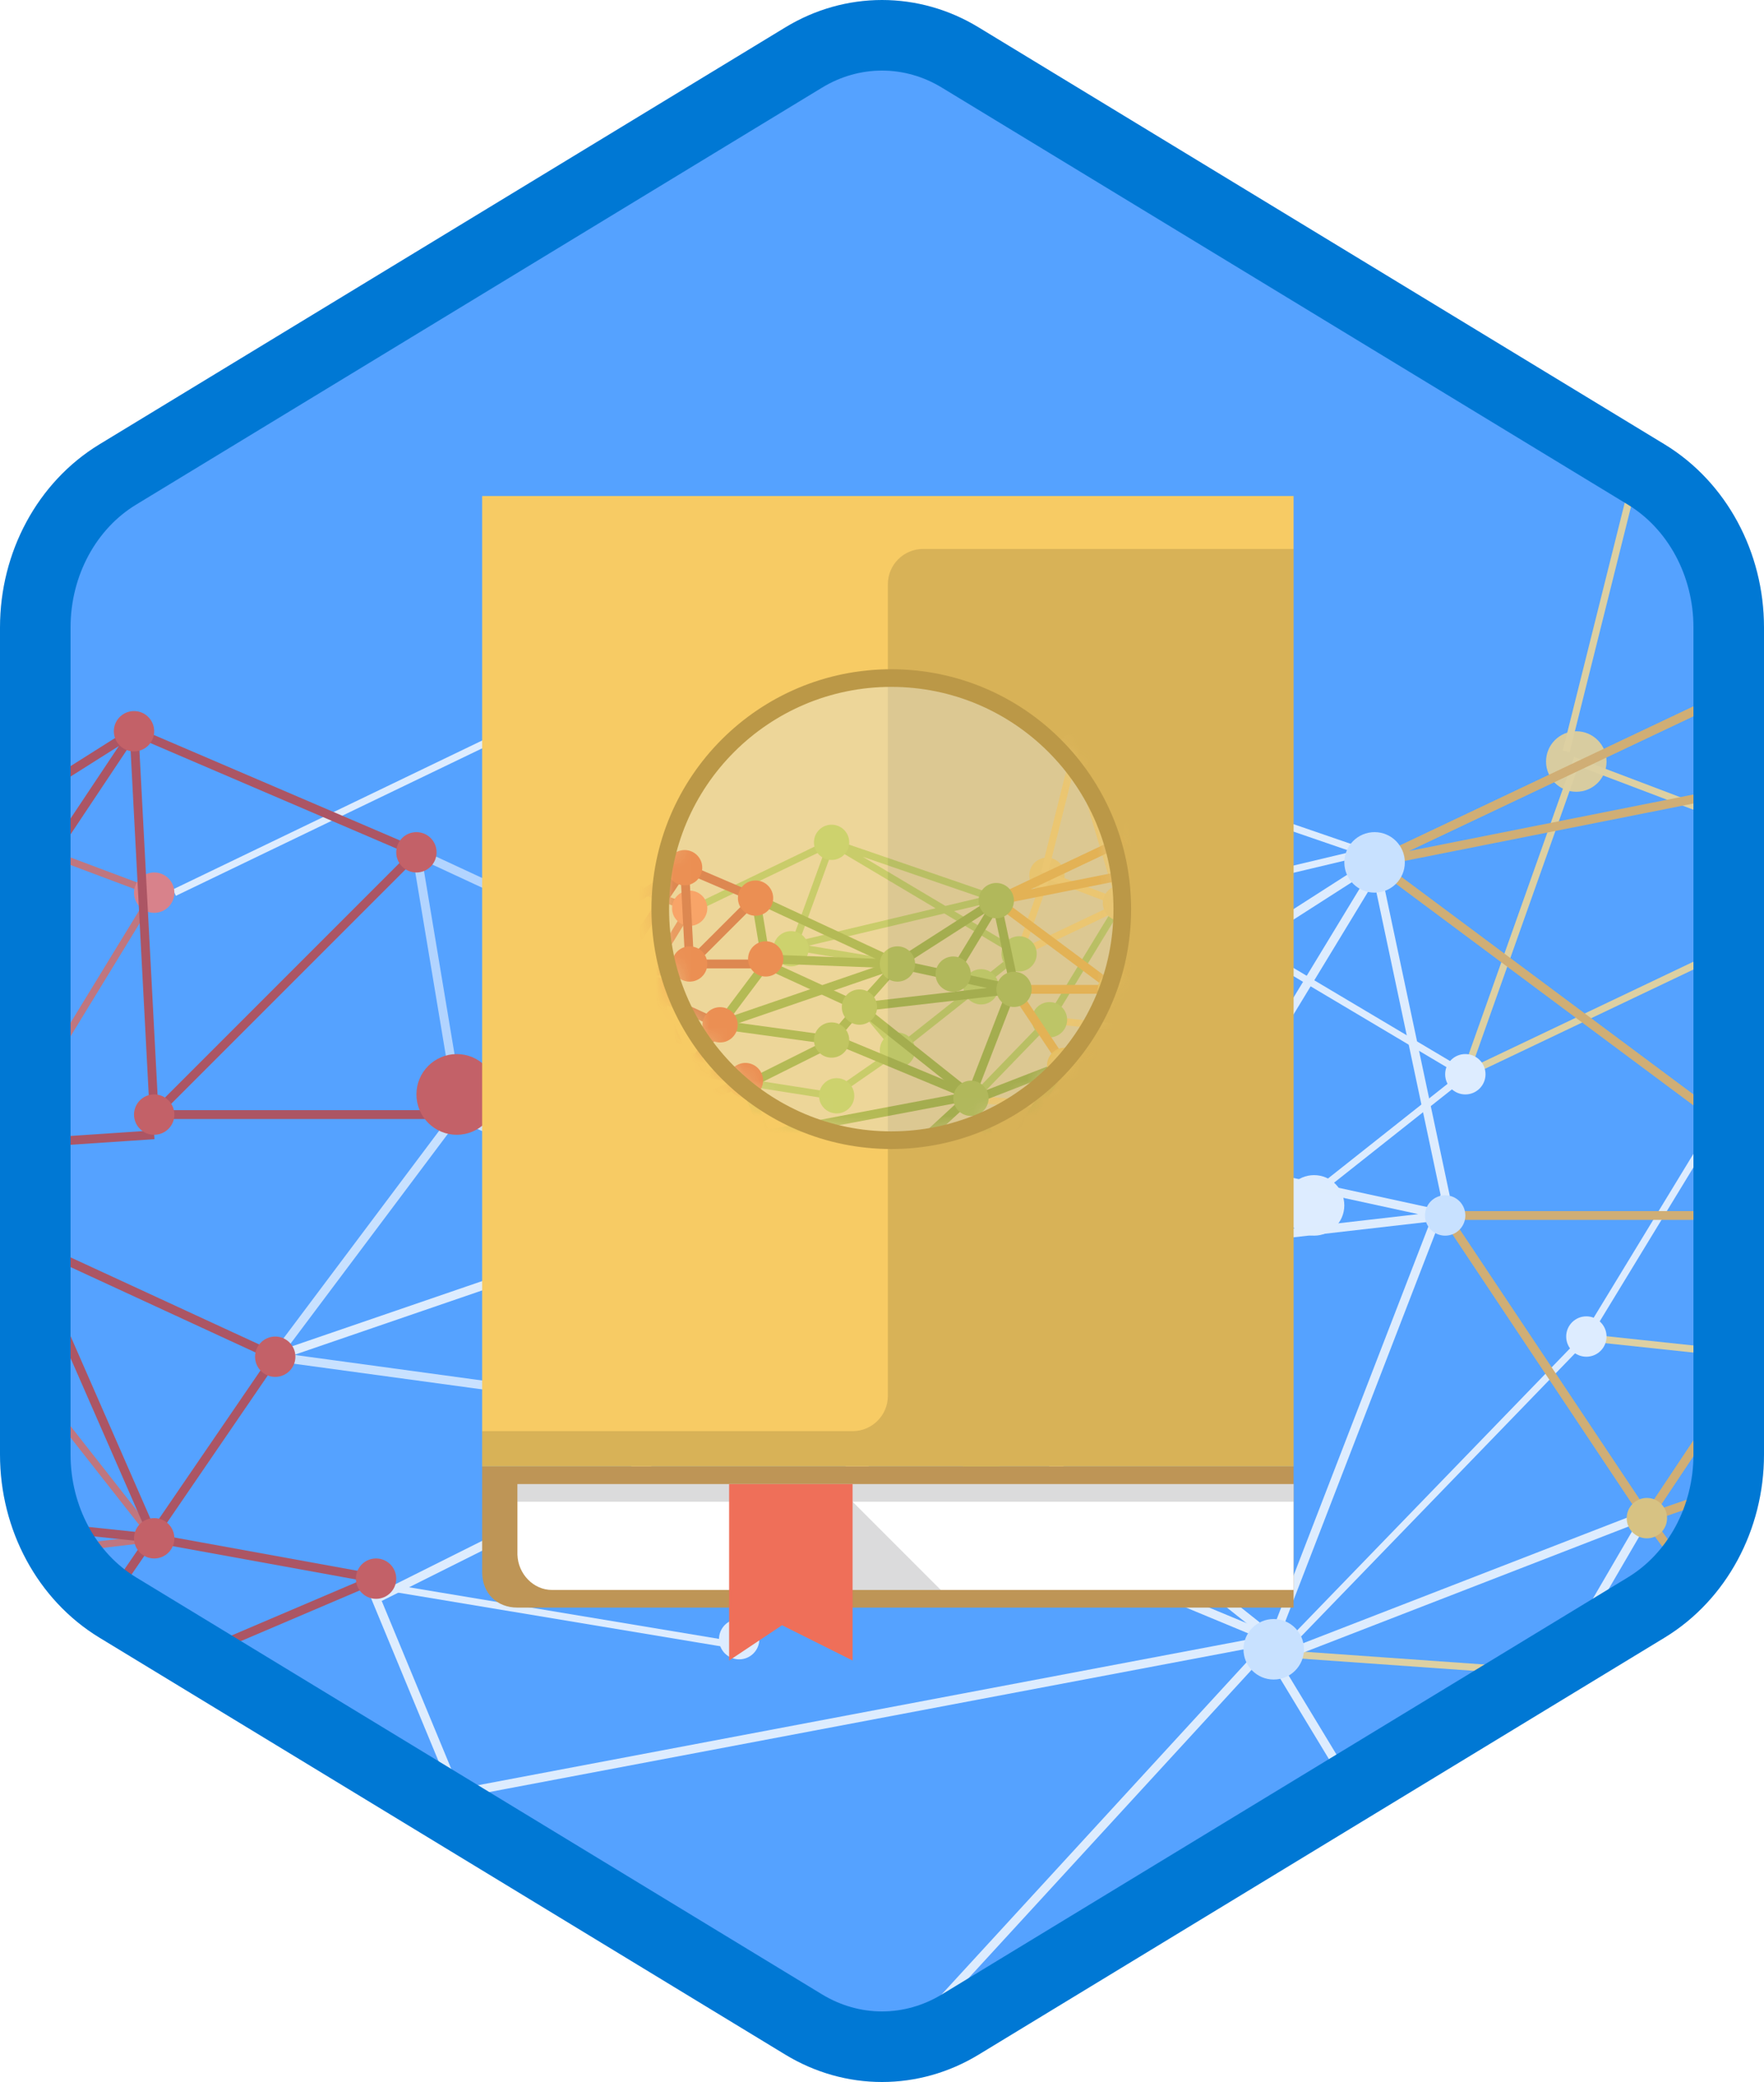 <?xml version="1.0" encoding="UTF-8"?>
<svg width="100px" height="118px" viewBox="0 0 100 118" version="1.1" xmlns="http://www.w3.org/2000/svg" xmlns:xlink="http://www.w3.org/1999/xlink">
    <!-- Generator: Sketch 54.1 (76490) - https://sketchapp.com -->
    <title>Introduction to AI technology for business leaders/introduction-to-ai-technology-for-business-leaders</title>
    <desc>Created with Sketch.</desc>
    <defs>
        <path d="M42.742,1.497 C44.374,0.499 46.187,0 48,0 C49.813,0 51.627,0.499 53.256,1.497 L90.591,24.332 C93.933,26.377 96,30.203 96,34.353 L96,79.647 C96,83.795 93.933,87.624 90.591,89.668 L53.256,112.505 C51.627,113.501 49.813,114 48,114 C46.187,114 44.374,113.501 42.742,112.505 L5.409,89.668 C2.066,87.624 0,83.795 0,79.647 L0,34.353 C0,30.203 2.066,26.377 5.409,24.332 L42.742,1.497 Z" id="path-1"></path>
        <filter x="-8.5%" y="-6.0%" width="117.0%" height="111.9%" filterUnits="objectBoundingBox" id="filter-3">
            <feOffset dx="0" dy="2" in="SourceAlpha" result="shadowOffsetOuter1"></feOffset>
            <feColorMatrix values="0 0 0 0 0   0 0 0 0 0   0 0 0 0 0  0 0 0 0.096 0" type="matrix" in="shadowOffsetOuter1" result="shadowMatrixOuter1"></feColorMatrix>
            <feMerge>
                <feMergeNode in="shadowMatrixOuter1"></feMergeNode>
                <feMergeNode in="SourceGraphic"></feMergeNode>
            </feMerge>
        </filter>
        <circle id="path-4" cx="13.84" cy="13.785" r="13.096"></circle>
        <circle id="path-6" cx="14.526" cy="14.526" r="13.096"></circle>
    </defs>
    <g id="Badges" stroke="none" stroke-width="1" fill="none" fill-rule="evenodd">
        <g id="Introduction-to-AI-technology-for-business-leaders" transform="translate(-50, -50)">
            <g id="Introduction-to-AI-technology-for-business-leaders/introduction-to-ai-technology-for-business-leaders" transform="translate(50, 50)">
                <g id="Mask" transform="translate(2, 2)">
                    <mask id="mask-2" fill="white">
                        <use xlink:href="#path-1"></use>
                    </mask>
                    <use id="Trophy-1" fill="#55A2FF" xlink:href="#path-1"></use>
                    <g id="AI---network" opacity="0.8" mask="url(#mask-2)">
                        <g transform="translate(-39, 12)">
                            <g id="yellow-under" stroke="none" stroke-width="1" fill="none" fill-rule="evenodd" transform="translate(110.064, 0)">
                                <circle id="Oval" fill="#F9D788" cx="16.295" cy="29.16" r="1.715"></circle>
                                <circle id="Oval" fill="#F9D788" cx="20.297" cy="81.19" r="1.144"></circle>
                                <circle id="Oval" fill="#F9D788" cx="22.584" cy="1.144" r="1.144"></circle>
                                <polyline id="Path-184" stroke="#FFDC8B" stroke-width="0.4" points="14.58 86.907 20.297 81.19 2.25347004e-15 79.754"></polyline>
                                <polyline id="Path-185" stroke="#FFDC8B" stroke-width="0.4" points="50.029 85.764 59.177 66.324 16.295 61.75"></polyline>
                                <polyline id="Path-187" stroke="#FFDC8B" stroke-width="0.4" points="15.723 28.588 22.584 1.144 32.876 35.449 16.295 29.16 10.006 46.884 34.02 35.449"></polyline>
                                <path d="M108.887,24.014 L22.584,1.144" id="Path-188" stroke="#FFDC8B" stroke-width="0.4"></path>
                                <polyline id="Path-191" stroke="#FFDC8B" stroke-width="0.4" points="50.601 85.764 21.441 81.19 59.177 66.324"></polyline>
                            </g>
                            <g id="green-under" stroke="none" stroke-width="1" fill="none" fill-rule="evenodd" transform="translate(46.884, 20.583)">
                                <polyline id="Path-181" stroke="#FFFFFF" stroke-width="0.4" points="0 16.009 30.875 1.144 73.185 26.301 45.741 48.028 37.164 37.736 45.741 28.588 21.727 24.586 67.468 13.722 30.875 1.144 21.727 26.301"></polyline>
                                <polyline id="Path-182" stroke="#FFFFFF" stroke-width="0.4" points="12.579 55.461 32.019 58.696 45.741 48.028"></polyline>
                                <polyline id="Path-183" stroke="#FFFFFF" stroke-width="0.4" points="62.894 58.891 80.046 41.167 96.056 14.866"></polyline>
                                <circle id="Oval" fill="#A1D978" cx="21.727" cy="25.157" r="1.144"></circle>
                                <circle id="Oval" fill="#A1D978" cx="45.741" cy="48.028" r="1.144"></circle>
                                <circle id="Oval" fill="#FFFFFF" cx="64.609" cy="33.734" r="1.715"></circle>
                                <circle id="Oval" fill="#FFFFFF" cx="73.185" cy="26.301" r="1.144"></circle>
                                <circle id="Oval" fill="#FFFFFF" cx="80.046" cy="41.167" r="1.144"></circle>
                                <circle id="Oval" fill="#FFFFFF" cx="32.019" cy="58.319" r="1.144"></circle>
                                <circle id="Oval" fill="#FFFFFF" cx="30.875" cy="1.144" r="1.144"></circle>
                            </g>
                            <g id="red-under-" stroke="none" stroke-width="1" fill="none" fill-rule="evenodd" transform="translate(0, 18.296)">
                                <polyline id="Path-177" stroke="#D96B5F" stroke-width="0.4" points="0 53.551 16.581 57.748 2.287 34.306 33.203 38.722 33.162 38.88 45.741 18.296 0 1.123"></polyline>
                                <polyline id="Path-180" stroke="#D96B5F" stroke-width="0.4" points="16.581 57.176 33.162 38.88 45.741 54.889 16.581 58.319"></polyline>
                                <circle id="Oval" fill="#F97B6E" cx="45.741" cy="18.296" r="1.144"></circle>
                            </g>
                            <polyline id="Path-151" stroke="#C2423D" stroke-width="0.5" fill="none" points="24.014 70.898 37.736 56.032 28.588 51.458 22.87 41.167 44.597 27.444 45.741 49.171"></polyline>
                            <polygon id="Path-152" stroke="#C2423D" stroke-width="0.5" fill="none" points="37.736 84.62 52.602 62.894 37.736 56.032 24.014 70.898"></polygon>
                            <polyline id="Path-153" stroke="#C2423D" stroke-width="0.5" fill="none" points="29.731 87.661 58.319 75.472 45.741 73.185 24.014 70.898 38.308 56.032"></polyline>
                            <path d="M37.736,54.889 L45.741,73.185" id="Path-154" stroke="#C2423D" stroke-width="0.5" fill="none"></path>
                            <path d="M28.588,51.458 L44.597,27.444" id="Path-155" stroke="#C2423D" stroke-width="0.5" fill="none"></path>
                            <path d="M45.741,50.315 L28.588,51.458" id="Path-156" stroke="#C2423D" stroke-width="0.5" fill="none"></path>
                            <path d="M60.606,34.306 L44.597,27.444" id="Path-158" stroke="#C2423D" stroke-width="0.5" fill="none"></path>
                            <polyline id="Path-159" stroke="#C2423D" stroke-width="0.5" fill="none" points="60.606 34.306 45.741 49.171 62.894 49.171"></polyline>
                            <polygon id="Path-160" stroke="#C9E1FF" stroke-width="0.5" fill="none" points="92.625 49.171 60.606 34.306 62.894 48.028"></polygon>
                            <polygon id="Path-161" stroke="#E5F1FF" stroke-width="0.5" fill="none" points="52.602 62.894 62.894 49.171 84.049 58.891 77.759 66.324"></polygon>
                            <polyline id="Path-162" stroke="#FFFFFE" stroke-width="0.5" fill="none" points="52.602 62.894 92.625 49.171 114.924 34.877 118.926 53.745 109.206 78.903 84.049 58.891 77.759 66.324"></polyline>
                            <polygon id="Path-163" stroke="#FFFFFE" stroke-width="0.5" fill="none" points="88 102 109.206 78.903 62.894 87.661 58.319 76.616 78.903 66.324 109.206 78.903"></polygon>
                            <polygon id="Path-164" stroke="#FFFFFE" stroke-width="0.5" fill="none" points="118.926 54.889 84.049 58.891 92.625 49.171"></polygon>
                            <path d="M114.924,35.449 L105.204,51.458" id="Path-165" stroke="#FFFFFE" stroke-width="0.5" fill="none"></path>
                            <polyline id="Path-166" stroke="#EFB252" stroke-width="0.5" fill="none" points="147.514 19.44 114.924 34.877 141.796 54.889 160.664 26.301"></polyline>
                            <polygon id="Path-167" stroke="#EFB252" stroke-width="0.5" fill="none" points="147.514 19.44 160.95 25.729 114.924 34.877 143.83 21.185"></polygon>
                            <polygon id="Path-168" stroke="#EFB252" stroke-width="0.5" fill="none" points="118.926 54.889 141.796 54.889 130.361 72.042"></polygon>
                            <polyline id="Path-169" stroke="#FFFFFE" stroke-width="0.5" fill="none" points="126.931 99.492 116.639 92.323 109.206 80.046 130.361 71.847 120.212 89.253 140.653 87.661"></polyline>
                            <polyline id="Path-170" stroke="#EFB252" stroke-width="0.5" fill="none" points="189.824 51.458 130.361 72.042 141.796 87.661"></polyline>
                            <circle id="Oval" stroke="none" fill="#DF5142" fill-rule="evenodd" cx="37.736" cy="56.032" r="1.144"></circle>
                            <circle id="Oval" stroke="none" fill="#DF5142" fill-rule="evenodd" cx="45.741" cy="49.171" r="1.144"></circle>
                            <circle id="Oval" stroke="none" fill="#DF5142" fill-rule="evenodd" cx="44.597" cy="27.444" r="1.144"></circle>
                            <circle id="Oval" stroke="none" fill="#DF5142" fill-rule="evenodd" cx="45.741" cy="73.185" r="1.144"></circle>
                            <circle id="Oval" stroke="none" fill="#DF5142" fill-rule="evenodd" cx="52.602" cy="62.894" r="1.144"></circle>
                            <circle id="Oval" stroke="none" fill="#DF5142" fill-rule="evenodd" cx="60.606" cy="34.306" r="1.144"></circle>
                            <circle id="Oval" stroke="none" fill="#DF5142" fill-rule="evenodd" cx="62.894" cy="48.028" r="2.287"></circle>
                            <circle id="Oval" stroke="none" fill="#87BF5F" fill-rule="evenodd" cx="77.759" cy="66.324" r="1.144"></circle>
                            <circle id="Oval" stroke="none" fill="#DF5142" fill-rule="evenodd" cx="37.736" cy="84.62" r="1.144"></circle>
                            <circle id="Oval" stroke="none" fill="#DF5142" fill-rule="evenodd" cx="58.319" cy="75.472" r="1.144"></circle>
                            <circle id="Oval" stroke="none" fill="#87BF5F" fill-rule="evenodd" cx="84.049" cy="58.891" r="1.715"></circle>
                            <circle id="Oval" stroke="none" fill="#87BF5F" fill-rule="evenodd" cx="92.625" cy="49.171" r="1.144"></circle>
                            <circle id="Oval" stroke="none" fill="#E5F1FF" fill-rule="evenodd" cx="105.204" cy="51.458" r="1.144"></circle>
                            <circle id="Oval" stroke="none" fill="#E5F1FF" fill-rule="evenodd" cx="118.926" cy="54.889" r="1.144"></circle>
                            <circle id="Oval" stroke="none" fill="#E5F1FF" fill-rule="evenodd" cx="109.206" cy="79.475" r="1.715"></circle>
                            <circle id="Oval" stroke="none" fill="#F7CB64" fill-rule="evenodd" cx="130.361" cy="72.042" r="1.144"></circle>
                            <circle id="Oval" stroke="none" fill="#E5F1FF" fill-rule="evenodd" cx="114.924" cy="34.877" r="1.715"></circle>
                        </g>
                    </g>
                    <g id="Book" filter="url(#filter-3)" mask="url(#mask-2)">
                        <g transform="translate(24.5, 23.5)">
                            <path d="M0.833,55.612 L0.833,61.612 C0.84,62.807 1.671,63.615 2.833,63.612 L46.833,63.612 L46.833,55.612 L0.833,55.612 Z" id="Shape" fill="#BE9556" fill-rule="nonzero"></path>
                            <path d="M2.833,56.612 L2.833,60.612 C2.867,61.718 3.753,62.615 4.788,62.612 L46.833,62.612 L46.833,56.612 L2.833,56.612 Z" id="Shape" fill="#FFFFFF" fill-rule="nonzero"></path>
                            <polygon id="Shape" fill="#4F4D52" fill-rule="nonzero" opacity="0.2" points="2.833 56.612 2.833 57.612 46.833 57.612 46.833 56.612"></polygon>
                            <polygon id="Shape" fill="#4F4D52" fill-rule="nonzero" opacity="0.2" points="20.833 56.612 26.833 62.612 20.833 62.612"></polygon>
                            <polygon id="Shape" fill="#EF6F59" fill-rule="nonzero" points="21.833 66.612 17.833 64.612 14.833 66.612 14.833 56.612 21.833 56.612"></polygon>
                            <polygon id="Shape" fill="#F7CB64" fill-rule="nonzero" points="46.833 55.612 0.833 55.612 0.833 0.612 46.833 0.612"></polygon>
                            <path d="M23.833,51.612 C23.833,52.716 22.938,53.612 21.833,53.612 L0.833,53.612 L0.833,55.612 L46.833,55.612 L46.833,3.612 L25.833,3.612 C24.727,3.612 23.833,4.507 23.833,5.612 L23.833,51.612 Z" id="Fill-361" fill-opacity="0.127" fill="#000000" fill-rule="evenodd"></path>
                        </g>
                    </g>
                    <g id="Group-2" mask="url(#mask-2)">
                        <g transform="translate(34, 35)">
                            <g id="AI---network" opacity="0.485" stroke="none" stroke-width="1" fill="none" fill-rule="evenodd" transform="translate(0.687, 0.741)">
                                <mask id="mask-5" fill="white">
                                    <use xlink:href="#path-4"></use>
                                </mask>
                                <use id="Mask" fill-opacity="0.88" fill="#E1E4E1" xlink:href="#path-4"></use>
                                <g mask="url(#mask-5)">
                                    <g transform="translate(-9.081, 4.541)">
                                        <g id="yellow-under" stroke="none" stroke-width="1" fill="none" fill-rule="evenodd" transform="translate(27.651, 0)">
                                            <circle id="Oval" fill="#F9D788" cx="4.094" cy="7.326" r="1"></circle>
                                            <circle id="Oval" fill="#F9D788" cx="14.867" cy="16.663" r="1"></circle>
                                            <circle id="Oval" fill="#F9D788" cx="5.099" cy="20.397" r="1"></circle>
                                            <circle id="Oval" fill="#F9D788" cx="17.309" cy="13.072" r="1"></circle>
                                            <circle id="Oval" fill="#F9D788" cx="12.569" cy="21.547" r="1"></circle>
                                            <circle id="Oval" fill="#F9D788" cx="5.674" cy="0.287" r="1"></circle>
                                            <polyline id="Path-184" stroke="#FFDC8B" stroke-width="0.4" points="3.663 21.834 5.099 20.397 5.66141506e-16 20.037"></polyline>
                                            <polyline id="Path-185" stroke="#FFDC8B" stroke-width="0.4" points="12.569 21.547 14.867 16.663 4.094 15.514"></polyline>
                                            <polyline id="Path-186" stroke="#FFDC8B" stroke-width="0.4" points="26.43 20.397 17.165 12.928 27.356 6.033"></polyline>
                                            <polyline id="Path-187" stroke="#FFDC8B" stroke-width="0.4" points="3.95 7.182 5.674 0.287 8.26 8.906 4.094 7.326 2.514 11.779 8.547 8.906"></polyline>
                                            <path d="M27.356,6.033 L5.674,0.287" id="Path-188" stroke="#FFDC8B" stroke-width="0.4"></path>
                                            <polyline id="Path-189" stroke="#FFDC8B" stroke-width="0.4" points="27.356 6.033 34.167 14.795 26.43 20.397"></polyline>
                                            <path d="M26.43,20.397 L12.569,21.547" id="Path-190" stroke="#FFDC8B" stroke-width="0.4"></path>
                                            <polyline id="Path-191" stroke="#FFDC8B" stroke-width="0.4" points="12.712 21.547 5.387 20.397 14.867 16.663"></polyline>
                                            <polyline id="Path-192" stroke="#FFDC8B" stroke-width="0.4" points="14.867 16.663 17.309 13.072 8.26 8.762"></polyline>
                                        </g>
                                        <g id="green-under" stroke="none" stroke-width="1" fill="none" fill-rule="evenodd" transform="translate(11.779, 5.171)">
                                            <polyline id="Path-181" stroke="#99CE71" stroke-width="0.4" points="0 4.022 7.757 0.287 18.386 6.608 11.491 12.066 9.337 9.48 11.491 7.182 5.458 6.177 16.95 3.447 7.757 0.287 5.458 6.608"></polyline>
                                            <polyline id="Path-182" stroke="#99CE71" stroke-width="0.4" points="3.16 13.933 7.757 14.652 11.491 12.066"></polyline>
                                            <polyline id="Path-183" stroke="#99CE71" stroke-width="0.4" points="15.801 14.795 20.11 10.342 24.132 3.735"></polyline>
                                            <circle id="Oval" fill="#A1D978" cx="5.458" cy="6.32" r="1"></circle>
                                            <circle id="Oval" fill="#A1D978" cx="11.491" cy="12.066" r="1"></circle>
                                            <circle id="Oval" fill="#A1D978" cx="16.232" cy="8.475" r="1"></circle>
                                            <circle id="Oval" fill="#A1D978" cx="18.386" cy="6.608" r="1"></circle>
                                            <circle id="Oval" fill="#A1D978" cx="20.11" cy="10.342" r="1"></circle>
                                            <circle id="Oval" fill="#A1D978" cx="8.044" cy="14.652" r="1"></circle>
                                            <circle id="Oval" fill="#A1D978" cx="7.757" cy="0.287" r="1"></circle>
                                        </g>
                                        <circle id="Oval" stroke="none" fill="#F9D788" fill-rule="evenodd" cx="35.911" cy="8.906" r="1"></circle>
                                        <g id="red-under-" stroke="none" stroke-width="1" fill="none" fill-rule="evenodd" transform="translate(0, 4.597)">
                                            <polyline id="Path-177" stroke="#D96B5F" stroke-width="0.4" points="0 13.454 4.166 14.508 0.575 8.619 8.342 9.728 8.331 9.768 11.491 4.597 0 0.282"></polyline>
                                            <polyline id="Path-178" stroke="#D96B5F" stroke-width="0.4" points="3.803 17.195 4.166 14.508 8.331 17.195"></polyline>
                                            <path d="M0,2.011 L7.182,8.331" id="Path-179" stroke="#D96B5F" stroke-width="0.4"></path>
                                            <polyline id="Path-180" stroke="#D96B5F" stroke-width="0.4" points="4.166 14.364 8.331 9.768 11.491 13.79 4.166 14.652"></polyline>
                                            <circle id="Oval" fill="#F97B6E" cx="4.166" cy="14.508" r="1"></circle>
                                            <circle id="Oval" fill="#F97B6E" cx="0.575" cy="8.619" r="1"></circle>
                                            <circle id="Oval" fill="#F97B6E" cx="8.331" cy="9.768" r="1"></circle>
                                            <circle id="Oval" fill="#F97B6E" cx="11.491" cy="4.597" r="1"></circle>
                                        </g>
                                        <polyline id="Path-151" stroke="#C2423D" stroke-width="0.5" fill="none" points="6.033 17.812 9.48 14.077 7.182 12.928 5.746 10.342 11.204 6.895 11.491 12.353"></polyline>
                                        <polygon id="Path-152" stroke="#C2423D" stroke-width="0.5" fill="none" points="9.48 21.259 13.215 15.801 9.48 14.077 6.033 17.812"></polygon>
                                        <polyline id="Path-153" stroke="#C2423D" stroke-width="0.5" fill="none" points="7.469 22.023 14.652 18.961 11.491 18.386 6.033 17.812 9.624 14.077"></polyline>
                                        <path d="M9.48,13.79 L11.491,18.386" id="Path-154" stroke="#C2423D" stroke-width="0.5" fill="none"></path>
                                        <path d="M7.182,12.928 L11.204,6.895" id="Path-155" stroke="#C2423D" stroke-width="0.5" fill="none"></path>
                                        <path d="M11.491,12.641 L7.182,12.928" id="Path-156" stroke="#C2423D" stroke-width="0.5" fill="none"></path>
                                        <path d="M3.803,22.023 L6.033,17.812" id="Path-157" stroke="#C2423D" stroke-width="0.5" fill="none"></path>
                                        <path d="M15.226,8.619 L11.204,6.895" id="Path-158" stroke="#C2423D" stroke-width="0.5" fill="none"></path>
                                        <polyline id="Path-159" stroke="#C2423D" stroke-width="0.5" fill="none" points="15.226 8.619 11.491 12.353 15.801 12.353"></polyline>
                                        <polygon id="Path-160" stroke="#6EA846" stroke-width="0.5" fill="none" points="23.27 12.353 15.226 8.619 15.801 12.066"></polygon>
                                        <polygon id="Path-161" stroke="#6EA846" stroke-width="0.5" fill="none" points="13.215 15.801 15.801 12.353 21.116 14.795 19.536 16.663"></polygon>
                                        <polyline id="Path-162" stroke="#6EA846" stroke-width="0.5" fill="none" points="13.215 15.801 23.27 12.353 28.872 8.762 29.878 13.503 27.436 19.823 21.116 14.795 19.536 16.663"></polyline>
                                        <polyline id="Path-163" stroke="#6EA846" stroke-width="0.5" fill="none" points="25.046 22.023 27.436 19.823 15.801 22.023 14.652 19.248 19.823 16.663 27.436 19.823"></polyline>
                                        <polygon id="Path-164" stroke="#6EA846" stroke-width="0.5" fill="none" points="29.878 13.79 21.116 14.795 23.27 12.353"></polygon>
                                        <path d="M28.872,8.906 L26.43,12.928" id="Path-165" stroke="#6EA846" stroke-width="0.5" fill="none"></path>
                                        <polyline id="Path-166" stroke="#EFB252" stroke-width="0.5" fill="none" points="37.06 4.884 28.872 8.762 35.624 13.79 40.364 6.608"></polyline>
                                        <polygon id="Path-167" stroke="#EFB252" stroke-width="0.5" fill="none" points="37.06 4.884 40.436 6.464 28.872 8.762 36.135 5.322"></polygon>
                                        <polygon id="Path-168" stroke="#EFB252" stroke-width="0.5" fill="none" points="29.878 13.79 35.624 13.79 32.751 18.099"></polygon>
                                        <polyline id="Path-169" stroke="#6EA846" stroke-width="0.5" fill="none" points="28.441 22.023 27.436 20.11 32.751 18.05 30.093 22.023 35.336 22.023"></polyline>
                                        <polyline id="Path-170" stroke="#EFB252" stroke-width="0.5" fill="none" points="47.69 12.928 32.751 18.099 35.624 22.023"></polyline>
                                        <polyline id="Path-171" stroke="#EFB252" stroke-width="0.5" fill="none" points="39.071 15.801 35.624 13.79 47.69 12.928"></polyline>
                                        <polyline id="Path-172" stroke="#EFB252" stroke-width="0.5" fill="none" points="39.071 15.944 40.651 15.944 52.861 16.088 42.231 9.911 40.364 6.464 40.795 3.16 44.53 7.182 42.231 9.768 35.624 13.79"></polyline>
                                        <path d="M39.071,15.801 L42.231,9.624" id="Path-173" stroke="#EFB252" stroke-width="0.5" fill="none"></path>
                                        <polyline id="Path-174" stroke="#EFB252" stroke-width="0.5" fill="none" points="40.364 6.608 44.53 7.182 60.043 8.619"></polyline>
                                        <polyline id="Path-175" stroke="#EFB252" stroke-width="0.5" fill="none" points="43.093 22.023 52.861 16.088 60.474 8.619"></polyline>
                                        <path d="M47.69,12.928 L60.474,8.762" id="Path-176" stroke="#EFB252" stroke-width="0.5" fill="none"></path>
                                        <circle id="Oval" stroke="none" fill="#DF5142" fill-rule="evenodd" cx="6.033" cy="18.099" r="1"></circle>
                                        <circle id="Oval" stroke="none" fill="#DF5142" fill-rule="evenodd" cx="9.48" cy="14.077" r="1"></circle>
                                        <circle id="Oval" stroke="none" fill="#DF5142" fill-rule="evenodd" cx="7.182" cy="12.928" r="1"></circle>
                                        <circle id="Oval" stroke="none" fill="#DF5142" fill-rule="evenodd" cx="11.491" cy="12.353" r="1"></circle>
                                        <circle id="Oval" stroke="none" fill="#DF5142" fill-rule="evenodd" cx="11.204" cy="6.895" r="1"></circle>
                                        <circle id="Oval" stroke="none" fill="#DF5142" fill-rule="evenodd" cx="5.746" cy="10.055" r="1"></circle>
                                        <circle id="Oval" stroke="none" fill="#DF5142" fill-rule="evenodd" cx="11.491" cy="18.386" r="1"></circle>
                                        <circle id="Oval" stroke="none" fill="#DF5142" fill-rule="evenodd" cx="13.215" cy="15.801" r="1"></circle>
                                        <circle id="Oval" stroke="none" fill="#DF5142" fill-rule="evenodd" cx="15.226" cy="8.619" r="1"></circle>
                                        <circle id="Oval" stroke="none" fill="#DF5142" fill-rule="evenodd" cx="15.801" cy="12.066" r="1"></circle>
                                        <circle id="Oval" stroke="none" fill="#87BF5F" fill-rule="evenodd" cx="19.536" cy="16.663" r="1"></circle>
                                        <circle id="Oval" stroke="none" fill="#DF5142" fill-rule="evenodd" cx="9.48" cy="21.259" r="1"></circle>
                                        <circle id="Oval" stroke="none" fill="#DF5142" fill-rule="evenodd" cx="14.652" cy="18.961" r="1"></circle>
                                        <circle id="Oval" stroke="none" fill="#87BF5F" fill-rule="evenodd" cx="21.116" cy="14.795" r="1"></circle>
                                        <circle id="Oval" stroke="none" fill="#87BF5F" fill-rule="evenodd" cx="23.27" cy="12.353" r="1"></circle>
                                        <circle id="Oval" stroke="none" fill="#87BF5F" fill-rule="evenodd" cx="26.43" cy="12.928" r="1"></circle>
                                        <circle id="Oval" stroke="none" fill="#87BF5F" fill-rule="evenodd" cx="29.878" cy="13.79" r="1"></circle>
                                        <circle id="Oval" stroke="none" fill="#87BF5F" fill-rule="evenodd" cx="27.436" cy="19.966" r="1"></circle>
                                        <circle id="Oval" stroke="none" fill="#F7CB64" fill-rule="evenodd" cx="32.751" cy="18.099" r="1"></circle>
                                        <circle id="Oval" stroke="none" fill="#F7CB64" fill-rule="evenodd" cx="35.624" cy="13.79" r="1"></circle>
                                        <circle id="Oval" stroke="none" fill="#87BF5F" fill-rule="evenodd" cx="28.872" cy="8.762" r="1"></circle>
                                        <circle id="Oval" stroke="none" fill="#F7CB64" fill-rule="evenodd" cx="40.364" cy="6.464" r="1"></circle>
                                        <circle id="Oval" stroke="none" fill="#F7CB64" fill-rule="evenodd" cx="37.06" cy="4.884" r="1"></circle>
                                        <circle id="Oval" stroke="none" fill="#F7CB64" fill-rule="evenodd" cx="47.69" cy="12.928" r="1"></circle>
                                        <circle id="Oval" stroke="none" fill="#F7CB64" fill-rule="evenodd" cx="42.231" cy="9.768" r="1"></circle>
                                        <circle id="Oval" stroke="none" fill="#F7CB64" fill-rule="evenodd" cx="44.53" cy="7.182" r="1"></circle>
                                        <circle id="Oval" stroke="none" fill="#F7CB64" fill-rule="evenodd" cx="40.795" cy="3.16" r="1"></circle>
                                        <circle id="Oval" stroke="none" fill="#F7CB64" fill-rule="evenodd" cx="52.861" cy="16.088" r="1"></circle>
                                        <circle id="Oval" stroke="none" fill="#F7CB64" fill-rule="evenodd" cx="40.077" cy="13.646" r="1"></circle>
                                        <circle id="Oval" stroke="none" fill="#F7CB64" fill-rule="evenodd" cx="39.071" cy="15.801" r="1"></circle>
                                    </g>
                                </g>
                            </g>
                            <mask id="mask-7" fill="white">
                                <use xlink:href="#path-6"></use>
                            </mask>
                            <use id="Mask" stroke="#BB9847" stroke-width="1" fill="none" xlink:href="#path-6"></use>
                        </g>
                    </g>
                </g>
                <g id="Azure-Hex-Border" stroke="#0078D4" stroke-width="4">
                    <path d="M45.562,3.258 L6.673,26.894 C3.797,28.643 2,31.951 2,35.558 L2,82.442 C2,86.049 3.798,89.359 6.673,91.106 L45.561,114.742 C46.929,115.572 48.455,116 50,116 C51.546,116 53.072,115.572 54.436,114.743 L93.327,91.106 C96.202,89.358 98,86.048 98,82.442 L98,35.558 C98,31.952 96.203,28.644 93.327,26.894 L54.435,3.258 C53.072,2.428 51.546,2 50,2 C48.454,2 46.929,2.428 45.562,3.258 Z M45.562,3.258 C45.562,3.258 45.562,3.258 45.562,3.258 L45.562,3.258 L45.562,3.258 Z"></path>
                </g>
            </g>
        </g>
    </g>
</svg>